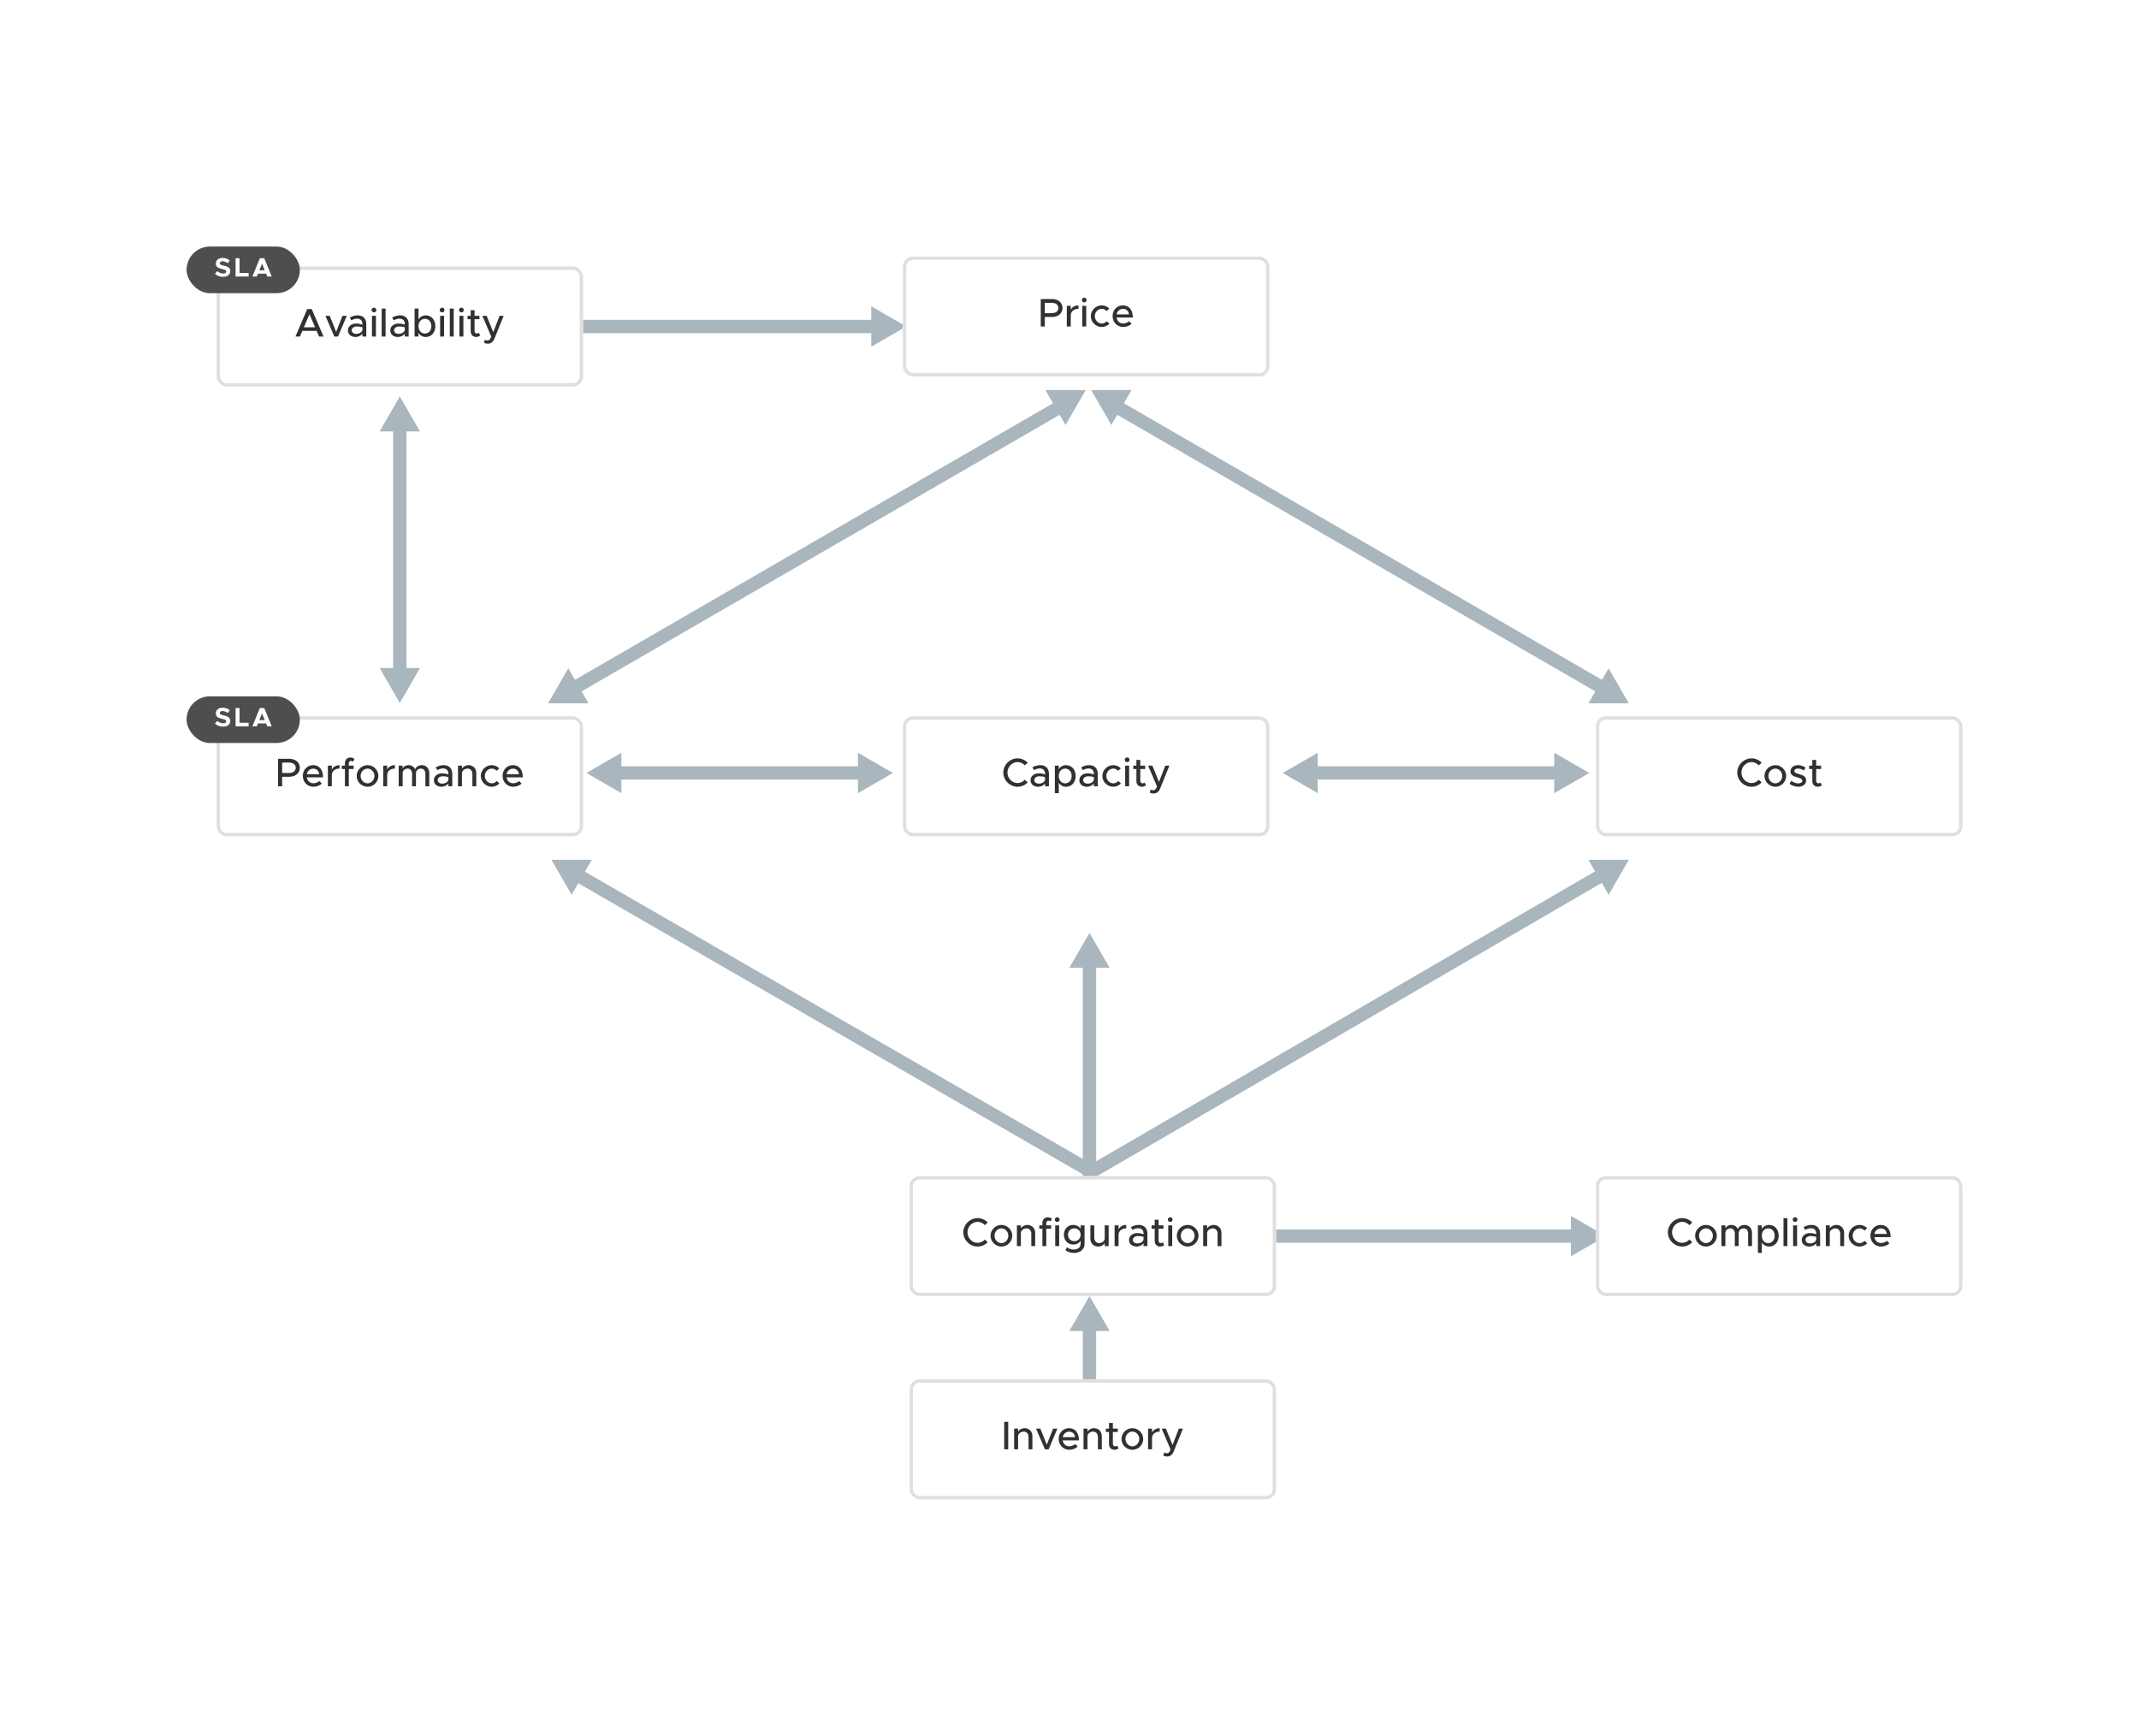 <svg width="642" height="521" viewBox="0 0 642 521" fill="none" xmlns="http://www.w3.org/2000/svg">
<path d="M327 280L333.062 290.5H320.938L327 280Z" fill="#A9B6BE"/>
<path d="M327 357.5L327 289.486" stroke="#A9B6BE" stroke-width="4"/>
<path d="M488.86 258.054L482.822 268.568L476.735 258.082L488.86 258.054Z" fill="#A9B6BE"/>
<path d="M327.935 351.471L483 261.377" stroke="#A9B6BE" stroke-width="4"/>
<path d="M165.5 258.062L177.624 258.062L171.562 268.562L165.5 258.062Z" fill="#A9B6BE"/>
<path d="M326.645 351.099L171.3 261.489" stroke="#A9B6BE" stroke-width="4"/>
<path d="M488.874 211.092L476.75 211.092L482.812 200.592L488.874 211.092Z" fill="#A9B6BE"/>
<path d="M327.5 117.062L339.624 117.062L333.562 127.562L327.5 117.062Z" fill="#A9B6BE"/>
<path d="M335 122L483.074 207.665" stroke="#A9B6BE" stroke-width="4"/>
<path d="M164.5 211.092L176.624 211.092L170.562 200.592L164.5 211.092Z" fill="#A9B6BE"/>
<path d="M325.874 117.062L313.75 117.062L319.812 127.562L325.874 117.062Z" fill="#A9B6BE"/>
<path d="M318.374 122L170.3 207.665" stroke="#A9B6BE" stroke-width="4"/>
<path d="M482 371L471.5 377.062L471.5 364.938L482 371Z" fill="#A9B6BE"/>
<path d="M381 371L475 371" stroke="#A9B6BE" stroke-width="4"/>
<path d="M327 389L333.062 399.5H320.938L327 389Z" fill="#A9B6BE"/>
<path d="M327 418L327 398.486" stroke="#A9B6BE" stroke-width="4"/>
<path d="M147 98L157.5 104.062L157.5 91.938L147 98Z" fill="#A9B6BE"/>
<path d="M272 98L261.5 104.062L261.5 91.938L272 98Z" fill="#A9B6BE"/>
<path d="M265 98L155 98" stroke="#A9B6BE" stroke-width="4"/>
<path d="M120 119L113.938 129.5L126.062 129.5L120 119Z" fill="#A9B6BE"/>
<path d="M120 211L113.938 200.5L126.062 200.5L120 211Z" fill="#A9B6BE"/>
<path d="M120 204L120 126" stroke="#A9B6BE" stroke-width="4"/>
<path d="M477 232L466.5 225.938L466.5 238.062L477 232Z" fill="#A9B6BE"/>
<path d="M385 232L395.5 225.938L395.5 238.062L385 232Z" fill="#A9B6BE"/>
<path d="M392 232L470 232" stroke="#A9B6BE" stroke-width="4"/>
<path d="M268 232L257.5 225.938L257.5 238.062L268 232Z" fill="#A9B6BE"/>
<path d="M176 232L186.5 225.938L186.5 238.062L176 232Z" fill="#A9B6BE"/>
<path d="M183 232L261 232" stroke="#A9B6BE" stroke-width="4"/>
<g filter="url(#filter0_d)">
<rect x="271" y="214" width="110" height="36" rx="3" fill="white"/>
<rect x="271.5" y="214.5" width="109" height="35" rx="2.5" stroke="#E0DFDF"/>
</g>
<path d="M305.413 236.144C306.589 236.144 307.669 235.64 308.449 234.848L307.597 234.032C307.045 234.632 306.265 235.028 305.413 235.028C303.769 235.028 302.377 233.588 302.377 231.872C302.377 230.168 303.769 228.728 305.413 228.728C306.265 228.728 307.045 229.124 307.597 229.724L308.449 228.908C307.669 228.104 306.589 227.612 305.413 227.612C303.097 227.612 301.129 229.556 301.129 231.872C301.129 234.188 303.097 236.144 305.413 236.144ZM312.236 229.652C311.552 229.652 310.772 229.832 309.884 230.276L310.316 231.152C310.856 230.876 311.456 230.636 312.068 230.636C313.304 230.636 313.664 231.464 313.664 232.244V232.436C313.064 232.232 312.404 232.1 311.792 232.1C310.424 232.1 309.308 232.928 309.308 234.164C309.308 235.376 310.28 236.144 311.6 236.144C312.356 236.144 313.208 235.796 313.664 235.148V236H314.828V232.244C314.828 230.708 313.904 229.652 312.236 229.652ZM311.828 235.208C311.048 235.208 310.448 234.8 310.448 234.128C310.448 233.456 311.144 232.988 311.972 232.988C312.584 232.988 313.16 233.072 313.664 233.228V234.056C313.46 234.824 312.596 235.208 311.828 235.208ZM319.99 229.652C319.03 229.652 318.262 230.108 317.782 230.864V229.796H316.606V238.064H317.782V234.92C318.262 235.688 319.03 236.144 319.99 236.144C321.622 236.144 322.846 234.8 322.846 232.892C322.846 230.996 321.622 229.652 319.99 229.652ZM319.702 235.112C318.586 235.112 317.782 234.188 317.782 232.892C317.782 231.596 318.586 230.684 319.702 230.684C320.842 230.684 321.646 231.596 321.646 232.892C321.646 234.188 320.842 235.112 319.702 235.112ZM326.884 229.652C326.2 229.652 325.42 229.832 324.532 230.276L324.964 231.152C325.504 230.876 326.104 230.636 326.716 230.636C327.952 230.636 328.312 231.464 328.312 232.244V232.436C327.712 232.232 327.052 232.1 326.44 232.1C325.072 232.1 323.956 232.928 323.956 234.164C323.956 235.376 324.928 236.144 326.248 236.144C327.004 236.144 327.856 235.796 328.312 235.148V236H329.476V232.244C329.476 230.708 328.552 229.652 326.884 229.652ZM326.476 235.208C325.696 235.208 325.096 234.8 325.096 234.128C325.096 233.456 325.792 232.988 326.62 232.988C327.232 232.988 327.808 233.072 328.312 233.228V234.056C328.108 234.824 327.244 235.208 326.476 235.208ZM334.122 236.144C335.046 236.144 335.85 235.76 336.45 235.148L335.646 234.416C335.262 234.848 334.71 235.112 334.134 235.112C332.994 235.112 332.058 234.104 332.058 232.892C332.058 231.692 332.994 230.684 334.122 230.684C334.698 230.684 335.238 230.936 335.61 231.356L336.414 230.612C335.826 230.024 335.022 229.652 334.134 229.652C332.358 229.652 330.858 231.128 330.858 232.892C330.858 234.656 332.358 236.144 334.122 236.144ZM338.31 228.764C338.694 228.764 339.018 228.428 339.018 228.044C339.018 227.672 338.694 227.336 338.31 227.336C337.902 227.336 337.59 227.672 337.59 228.044C337.59 228.428 337.902 228.764 338.31 228.764ZM337.71 236H338.898V229.796H337.71V236ZM343.52 234.884C343.388 235.016 343.148 235.112 342.884 235.112C342.536 235.112 342.248 234.8 342.248 234.368V230.804H343.712V229.796H342.248V228.092H341.084V229.796H340.148V230.804H341.084V234.452C341.084 235.448 341.756 236.144 342.716 236.144C343.16 236.144 343.616 235.976 343.952 235.7L343.52 234.884ZM346.255 238.16C347.143 238.148 347.803 237.68 348.247 236.564L350.983 229.796H349.747L347.863 234.692L345.871 229.796H344.599L347.263 236.036L346.951 236.696C346.747 237.056 346.483 237.176 346.099 237.176C345.859 237.176 345.583 237.116 345.343 236.984L345.079 237.896C345.403 238.064 345.835 238.16 346.255 238.16Z" fill="#313131"/>
<g filter="url(#filter1_d)">
<rect x="273" y="352" width="110" height="36" rx="3" fill="white"/>
<rect x="273.5" y="352.5" width="109" height="35" rx="2.5" stroke="#E0DFDF"/>
</g>
<path d="M293.415 374.144C294.591 374.144 295.671 373.64 296.451 372.848L295.599 372.032C295.047 372.632 294.267 373.028 293.415 373.028C291.771 373.028 290.379 371.588 290.379 369.872C290.379 368.168 291.771 366.728 293.415 366.728C294.267 366.728 295.047 367.124 295.599 367.724L296.451 366.908C295.671 366.104 294.591 365.612 293.415 365.612C291.099 365.612 289.131 367.556 289.131 369.872C289.131 372.188 291.099 374.144 293.415 374.144ZM300.574 374.144C302.338 374.144 303.826 372.656 303.826 370.892C303.826 369.128 302.338 367.652 300.574 367.652C298.798 367.652 297.298 369.128 297.298 370.892C297.298 372.656 298.798 374.144 300.574 374.144ZM300.574 373.112C299.434 373.112 298.486 372.104 298.486 370.892C298.486 369.692 299.434 368.684 300.574 368.684C301.69 368.684 302.638 369.692 302.638 370.892C302.638 372.104 301.69 373.112 300.574 373.112ZM308.372 367.652C307.532 367.652 306.776 368.084 306.404 368.696V367.796H305.216V374H306.404V369.98C306.5 369.248 307.244 368.684 308.108 368.684C308.948 368.684 309.536 369.332 309.536 370.256V374H310.7V370.052C310.7 368.648 309.74 367.652 308.372 367.652ZM314.031 367.112C314.031 366.68 314.319 366.368 314.667 366.368C314.931 366.368 315.171 366.464 315.303 366.596L315.735 365.804C315.399 365.528 314.943 365.36 314.499 365.36C313.539 365.36 312.867 366.056 312.867 367.052V367.796H311.931V368.804H312.867V374H314.031V368.804H315.495V367.796H314.031V367.112ZM317.311 366.764C317.695 366.764 318.019 366.428 318.019 366.044C318.019 365.672 317.695 365.336 317.311 365.336C316.903 365.336 316.591 365.672 316.591 366.044C316.591 366.428 316.903 366.764 317.311 366.764ZM316.711 374H317.899V367.796H316.711V374ZM324.334 367.796V368.792C323.866 368.096 323.074 367.652 322.138 367.652C320.506 367.652 319.318 368.864 319.318 370.592C319.318 372.32 320.506 373.544 322.138 373.544C323.074 373.544 323.842 373.124 324.334 372.416V373.316C324.334 374.396 323.53 375.032 322.198 375.032C321.454 375.032 320.71 374.78 320.254 374.348L319.786 375.236C320.374 375.716 321.334 376.064 322.378 376.064C324.214 376.064 325.522 374.936 325.522 373.34V367.796H324.334ZM322.438 372.512C321.334 372.512 320.554 371.72 320.554 370.592C320.554 369.476 321.334 368.684 322.438 368.684C323.542 368.684 324.334 369.476 324.334 370.592C324.334 371.72 323.542 372.512 322.438 372.512ZM331.566 367.796V371.816C331.47 372.548 330.726 373.112 329.862 373.112C329.022 373.112 328.434 372.464 328.434 371.54V367.796H327.27V371.744C327.27 373.148 328.23 374.144 329.598 374.144C330.438 374.144 331.194 373.712 331.566 373.1V374H332.754V367.796H331.566ZM335.725 368.984V367.796H334.537V374H335.725V370.472C335.833 369.392 336.745 368.684 338.029 368.684V367.652C336.961 367.652 336.121 368.168 335.725 368.984ZM341.792 367.652C341.108 367.652 340.328 367.832 339.44 368.276L339.872 369.152C340.412 368.876 341.012 368.636 341.624 368.636C342.86 368.636 343.22 369.464 343.22 370.244V370.436C342.62 370.232 341.96 370.1 341.348 370.1C339.98 370.1 338.864 370.928 338.864 372.164C338.864 373.376 339.836 374.144 341.156 374.144C341.912 374.144 342.764 373.796 343.22 373.148V374H344.384V370.244C344.384 368.708 343.46 367.652 341.792 367.652ZM341.384 373.208C340.604 373.208 340.004 372.8 340.004 372.128C340.004 371.456 340.7 370.988 341.528 370.988C342.14 370.988 342.716 371.072 343.22 371.228V372.056C343.016 372.824 342.152 373.208 341.384 373.208ZM349.006 372.884C348.874 373.016 348.634 373.112 348.37 373.112C348.022 373.112 347.734 372.8 347.734 372.368V368.804H349.198V367.796H347.734V366.092H346.57V367.796H345.634V368.804H346.57V372.452C346.57 373.448 347.242 374.144 348.202 374.144C348.646 374.144 349.102 373.976 349.438 373.7L349.006 372.884ZM351.237 366.764C351.621 366.764 351.945 366.428 351.945 366.044C351.945 365.672 351.621 365.336 351.237 365.336C350.829 365.336 350.517 365.672 350.517 366.044C350.517 366.428 350.829 366.764 351.237 366.764ZM350.637 374H351.825V367.796H350.637V374ZM356.484 374.144C358.248 374.144 359.736 372.656 359.736 370.892C359.736 369.128 358.248 367.652 356.484 367.652C354.708 367.652 353.208 369.128 353.208 370.892C353.208 372.656 354.708 374.144 356.484 374.144ZM356.484 373.112C355.344 373.112 354.396 372.104 354.396 370.892C354.396 369.692 355.344 368.684 356.484 368.684C357.6 368.684 358.548 369.692 358.548 370.892C358.548 372.104 357.6 373.112 356.484 373.112ZM364.282 367.652C363.442 367.652 362.686 368.084 362.314 368.696V367.796H361.126V374H362.314V369.98C362.41 369.248 363.154 368.684 364.018 368.684C364.858 368.684 365.446 369.332 365.446 370.256V374H366.61V370.052C366.61 368.648 365.65 367.652 364.282 367.652Z" fill="#313131"/>
<g filter="url(#filter2_d)">
<rect x="273" y="413" width="110" height="36" rx="3" fill="white"/>
<rect x="273.5" y="413.5" width="109" height="35" rx="2.5" stroke="#E0DFDF"/>
</g>
<path d="M301.396 435H302.608V426.756H301.396V435ZM307.54 428.652C306.7 428.652 305.944 429.084 305.572 429.696V428.796H304.384V435H305.572V430.98C305.668 430.248 306.412 429.684 307.276 429.684C308.116 429.684 308.704 430.332 308.704 431.256V435H309.868V431.052C309.868 429.648 308.908 428.652 307.54 428.652ZM313.631 435H314.747L317.363 428.796H316.079L314.183 433.62L312.251 428.796H310.967L313.631 435ZM320.927 434.088C319.859 434.088 319.103 433.344 318.947 432.312H323.831C323.831 430.092 322.739 428.652 320.843 428.652C319.127 428.652 317.747 430.02 317.747 431.88C317.747 433.788 319.211 435.144 320.939 435.144C321.815 435.144 322.895 434.772 323.447 434.184L322.703 433.416C322.331 433.8 321.575 434.088 320.927 434.088ZM320.891 429.708C321.959 429.708 322.547 430.404 322.679 431.364H318.959C319.151 430.356 319.931 429.708 320.891 429.708ZM328.364 428.652C327.524 428.652 326.768 429.084 326.396 429.696V428.796H325.208V435H326.396V430.98C326.492 430.248 327.236 429.684 328.1 429.684C328.94 429.684 329.528 430.332 329.528 431.256V435H330.692V431.052C330.692 429.648 329.732 428.652 328.364 428.652ZM335.295 433.884C335.163 434.016 334.923 434.112 334.659 434.112C334.311 434.112 334.023 433.8 334.023 433.368V429.804H335.487V428.796H334.023V427.092H332.859V428.796H331.923V429.804H332.859V433.452C332.859 434.448 333.531 435.144 334.491 435.144C334.935 435.144 335.391 434.976 335.727 434.7L335.295 433.884ZM339.878 435.144C341.642 435.144 343.13 433.656 343.13 431.892C343.13 430.128 341.642 428.652 339.878 428.652C338.102 428.652 336.602 430.128 336.602 431.892C336.602 433.656 338.102 435.144 339.878 435.144ZM339.878 434.112C338.738 434.112 337.79 433.104 337.79 431.892C337.79 430.692 338.738 429.684 339.878 429.684C340.994 429.684 341.942 430.692 341.942 431.892C341.942 433.104 340.994 434.112 339.878 434.112ZM345.768 429.984V428.796H344.58V435H345.768V431.472C345.876 430.392 346.788 429.684 348.072 429.684V428.652C347.004 428.652 346.164 429.168 345.768 429.984ZM350.323 437.16C351.211 437.148 351.871 436.68 352.315 435.564L355.051 428.796H353.815L351.931 433.692L349.939 428.796H348.667L351.331 435.036L351.019 435.696C350.815 436.056 350.551 436.176 350.167 436.176C349.927 436.176 349.651 436.116 349.411 435.984L349.147 436.896C349.471 437.064 349.903 437.16 350.323 437.16Z" fill="#313131"/>
<g filter="url(#filter3_d)">
<rect x="479" y="214" width="110" height="36" rx="3" fill="white"/>
<rect x="479.5" y="214.5" width="109" height="35" rx="2.5" stroke="#E0DFDF"/>
</g>
<path d="M525.7 236.144C526.876 236.144 527.956 235.64 528.736 234.848L527.884 234.032C527.332 234.632 526.552 235.028 525.7 235.028C524.056 235.028 522.664 233.588 522.664 231.872C522.664 230.168 524.056 228.728 525.7 228.728C526.552 228.728 527.332 229.124 527.884 229.724L528.736 228.908C527.956 228.104 526.876 227.612 525.7 227.612C523.384 227.612 521.416 229.556 521.416 231.872C521.416 234.188 523.384 236.144 525.7 236.144ZM532.859 236.144C534.623 236.144 536.111 234.656 536.111 232.892C536.111 231.128 534.623 229.652 532.859 229.652C531.083 229.652 529.583 231.128 529.583 232.892C529.583 234.656 531.083 236.144 532.859 236.144ZM532.859 235.112C531.719 235.112 530.771 234.104 530.771 232.892C530.771 231.692 531.719 230.684 532.859 230.684C533.975 230.684 534.923 231.692 534.923 232.892C534.923 234.104 533.975 235.112 532.859 235.112ZM539.745 236.144C541.101 236.144 542.097 235.4 542.097 234.224C542.097 232.988 541.005 232.652 539.985 232.352C538.941 232.028 538.557 231.884 538.557 231.404C538.557 230.936 539.037 230.672 539.649 230.672C540.189 230.672 540.813 230.876 541.413 231.248L541.941 230.372C541.269 229.928 540.453 229.652 539.649 229.652C538.329 229.652 537.381 230.396 537.393 231.536C537.393 232.544 538.101 232.952 539.529 233.348C540.297 233.564 540.933 233.744 540.933 234.32C540.933 234.8 540.453 235.124 539.757 235.124C539.025 235.124 538.317 234.848 537.657 234.368L537.093 235.22C537.837 235.82 538.833 236.144 539.745 236.144ZM546.381 234.884C546.249 235.016 546.009 235.112 545.745 235.112C545.397 235.112 545.109 234.8 545.109 234.368V230.804H546.573V229.796H545.109V228.092H543.945V229.796H543.009V230.804H543.945V234.452C543.945 235.448 544.617 236.144 545.577 236.144C546.021 236.144 546.477 235.976 546.813 235.7L546.381 234.884Z" fill="#313131"/>
<g filter="url(#filter4_d)">
<rect x="271" y="76" width="110" height="36" rx="3" fill="white"/>
<rect x="271.5" y="76.5" width="109" height="35" rx="2.5" stroke="#E0DFDF"/>
</g>
<path d="M312.375 98H313.587V95.132H315.843C317.583 95.132 318.903 94.016 318.903 92.444C318.903 90.872 317.583 89.756 315.843 89.756H312.375V98ZM313.587 94.004V90.884H315.675C316.863 90.884 317.667 91.472 317.667 92.444C317.667 93.416 316.863 94.004 315.675 94.004H313.587ZM321.38 92.984V91.796H320.192V98H321.38V94.472C321.488 93.392 322.4 92.684 323.684 92.684V91.652C322.616 91.652 321.776 92.168 321.38 92.984ZM325.431 90.764C325.815 90.764 326.139 90.428 326.139 90.044C326.139 89.672 325.815 89.336 325.431 89.336C325.023 89.336 324.711 89.672 324.711 90.044C324.711 90.428 325.023 90.764 325.431 90.764ZM324.831 98H326.019V91.796H324.831V98ZM330.665 98.144C331.589 98.144 332.393 97.76 332.993 97.148L332.189 96.416C331.805 96.848 331.253 97.112 330.677 97.112C329.537 97.112 328.601 96.104 328.601 94.892C328.601 93.692 329.537 92.684 330.665 92.684C331.241 92.684 331.781 92.936 332.153 93.356L332.957 92.612C332.369 92.024 331.565 91.652 330.677 91.652C328.901 91.652 327.401 93.128 327.401 94.892C327.401 96.656 328.901 98.144 330.665 98.144ZM337.108 97.088C336.04 97.088 335.284 96.344 335.128 95.312H340.012C340.012 93.092 338.92 91.652 337.024 91.652C335.308 91.652 333.928 93.02 333.928 94.88C333.928 96.788 335.392 98.144 337.12 98.144C337.996 98.144 339.076 97.772 339.628 97.184L338.884 96.416C338.512 96.8 337.756 97.088 337.108 97.088ZM337.072 92.708C338.14 92.708 338.728 93.404 338.86 94.364H335.14C335.332 93.356 336.112 92.708 337.072 92.708Z" fill="#313131"/>
<g filter="url(#filter5_d)">
<rect x="65" y="214" width="110" height="36" rx="3" fill="white"/>
<rect x="65.5" y="214.5" width="109" height="35" rx="2.5" stroke="#E0DFDF"/>
</g>
<path d="M83.465 236H84.677V233.132H86.933C88.672 233.132 89.993 232.016 89.993 230.444C89.993 228.872 88.672 227.756 86.933 227.756H83.465V236ZM84.677 232.004V228.884H86.764C87.953 228.884 88.757 229.472 88.757 230.444C88.757 231.416 87.953 232.004 86.764 232.004H84.677ZM94.066 235.088C92.998 235.088 92.242 234.344 92.085 233.312H96.969C96.969 231.092 95.877 229.652 93.981 229.652C92.266 229.652 90.885 231.02 90.885 232.88C90.885 234.788 92.35 236.144 94.078 236.144C94.954 236.144 96.034 235.772 96.585 235.184L95.841 234.416C95.469 234.8 94.713 235.088 94.066 235.088ZM94.029 230.708C95.097 230.708 95.686 231.404 95.817 232.364H92.097C92.29 231.356 93.07 230.708 94.029 230.708ZM99.594 230.984V229.796H98.406V236H99.594V232.472C99.703 231.392 100.615 230.684 101.899 230.684V229.652C100.831 229.652 99.99 230.168 99.594 230.984ZM104.689 229.112C104.689 228.68 104.977 228.368 105.325 228.368C105.589 228.368 105.829 228.464 105.961 228.596L106.393 227.804C106.057 227.528 105.601 227.36 105.157 227.36C104.197 227.36 103.525 228.056 103.525 229.052V229.796H102.589V230.804H103.525V236H104.689V230.804H106.153V229.796H104.689V229.112ZM110.322 236.144C112.086 236.144 113.574 234.656 113.574 232.892C113.574 231.128 112.086 229.652 110.322 229.652C108.546 229.652 107.046 231.128 107.046 232.892C107.046 234.656 108.546 236.144 110.322 236.144ZM110.322 235.112C109.182 235.112 108.234 234.104 108.234 232.892C108.234 231.692 109.182 230.684 110.322 230.684C111.438 230.684 112.386 231.692 112.386 232.892C112.386 234.104 111.438 235.112 110.322 235.112ZM116.212 230.984V229.796H115.024V236H116.212V232.472C116.32 231.392 117.232 230.684 118.516 230.684V229.652C117.448 229.652 116.608 230.168 116.212 230.984ZM126.611 229.652C125.675 229.652 124.883 230.132 124.595 230.9C124.235 230.132 123.503 229.652 122.603 229.652C121.811 229.652 121.163 230.048 120.851 230.66V229.796H119.663V236H120.851V232.124C120.851 231.272 121.475 230.684 122.363 230.684C123.143 230.684 123.683 231.32 123.683 232.232V236H124.847V232.124C124.847 231.272 125.471 230.684 126.359 230.684C127.139 230.684 127.679 231.32 127.679 232.232V236H128.843V232.052C128.843 230.648 127.907 229.652 126.611 229.652ZM133.154 229.652C132.47 229.652 131.69 229.832 130.802 230.276L131.234 231.152C131.774 230.876 132.374 230.636 132.986 230.636C134.222 230.636 134.582 231.464 134.582 232.244V232.436C133.982 232.232 133.322 232.1 132.71 232.1C131.342 232.1 130.226 232.928 130.226 234.164C130.226 235.376 131.198 236.144 132.518 236.144C133.274 236.144 134.126 235.796 134.582 235.148V236H135.746V232.244C135.746 230.708 134.822 229.652 133.154 229.652ZM132.746 235.208C131.966 235.208 131.366 234.8 131.366 234.128C131.366 233.456 132.062 232.988 132.89 232.988C133.502 232.988 134.078 233.072 134.582 233.228V234.056C134.378 234.824 133.514 235.208 132.746 235.208ZM140.62 229.652C139.78 229.652 139.024 230.084 138.652 230.696V229.796H137.464V236H138.652V231.98C138.748 231.248 139.492 230.684 140.356 230.684C141.196 230.684 141.784 231.332 141.784 232.256V236H142.948V232.052C142.948 230.648 141.988 229.652 140.62 229.652ZM147.575 236.144C148.499 236.144 149.303 235.76 149.903 235.148L149.099 234.416C148.715 234.848 148.163 235.112 147.587 235.112C146.447 235.112 145.511 234.104 145.511 232.892C145.511 231.692 146.447 230.684 147.575 230.684C148.151 230.684 148.691 230.936 149.063 231.356L149.867 230.612C149.279 230.024 148.475 229.652 147.587 229.652C145.811 229.652 144.311 231.128 144.311 232.892C144.311 234.656 145.811 236.144 147.575 236.144ZM154.019 235.088C152.951 235.088 152.195 234.344 152.039 233.312H156.923C156.923 231.092 155.831 229.652 153.935 229.652C152.219 229.652 150.839 231.02 150.839 232.88C150.839 234.788 152.303 236.144 154.031 236.144C154.907 236.144 155.987 235.772 156.539 235.184L155.795 234.416C155.423 234.8 154.667 235.088 154.019 235.088ZM153.983 230.708C155.051 230.708 155.639 231.404 155.771 232.364H152.051C152.243 231.356 153.023 230.708 153.983 230.708Z" fill="#313131"/>
<rect x="56" y="209" width="34" height="14" rx="7" fill="#4E4E4E"/>
<path d="M66.969 218.096C68.312 218.096 69.105 217.4 69.105 216.352C69.105 215.336 68.32 214.984 67.136 214.72C66.288 214.528 65.96 214.4 65.96 214C65.96 213.672 66.264 213.408 66.769 213.408C67.296 213.408 67.849 213.624 68.337 214.016L68.953 213.168C68.392 212.688 67.697 212.408 66.8 212.408C65.6 212.408 64.769 213.104 64.769 214.12C64.769 215.184 65.593 215.512 66.752 215.776C67.593 215.968 67.912 216.088 67.912 216.48C67.912 216.824 67.609 217.096 67.016 217.096C66.32 217.096 65.728 216.824 65.209 216.376L64.528 217.184C65.168 217.776 66.016 218.096 66.969 218.096ZM71.895 216.936V212.504H70.711V218H74.631V216.936H71.895ZM80.224 218H81.552L79.312 212.504H77.992L75.752 218H77.072L77.424 217.136H79.872L80.224 218ZM77.832 216.136L78.648 214.128L79.464 216.136H77.832Z" fill="white"/>
<g filter="url(#filter6_d)">
<rect x="65" y="79" width="110" height="36" rx="3" fill="white"/>
<rect x="65.5" y="79.5" width="109" height="35" rx="2.5" stroke="#E0DFDF"/>
</g>
<path d="M95.757 101H97.101L93.561 92.756H92.217L88.677 101H90.021L90.741 99.32H95.037L95.757 101ZM91.209 98.228L92.889 94.316L94.569 98.228H91.209ZM100.34 101H101.456L104.072 94.796H102.788L100.892 99.62L98.96 94.796H97.676L100.34 101ZM107.349 94.652C106.665 94.652 105.885 94.832 104.997 95.276L105.429 96.152C105.969 95.876 106.569 95.636 107.181 95.636C108.417 95.636 108.777 96.464 108.777 97.244V97.436C108.177 97.232 107.517 97.1 106.905 97.1C105.537 97.1 104.421 97.928 104.421 99.164C104.421 100.376 105.393 101.144 106.713 101.144C107.469 101.144 108.321 100.796 108.777 100.148V101H109.941V97.244C109.941 95.708 109.017 94.652 107.349 94.652ZM106.941 100.208C106.161 100.208 105.561 99.8 105.561 99.128C105.561 98.456 106.257 97.988 107.085 97.988C107.697 97.988 108.273 98.072 108.777 98.228V99.056C108.573 99.824 107.709 100.208 106.941 100.208ZM112.247 93.764C112.631 93.764 112.955 93.428 112.955 93.044C112.955 92.672 112.631 92.336 112.247 92.336C111.839 92.336 111.527 92.672 111.527 93.044C111.527 93.428 111.839 93.764 112.247 93.764ZM111.647 101H112.835V94.796H111.647V101ZM114.554 101H115.73V92.612H114.554V101ZM120.064 94.652C119.38 94.652 118.6 94.832 117.712 95.276L118.144 96.152C118.684 95.876 119.284 95.636 119.896 95.636C121.132 95.636 121.492 96.464 121.492 97.244V97.436C120.892 97.232 120.232 97.1 119.62 97.1C118.252 97.1 117.136 97.928 117.136 99.164C117.136 100.376 118.108 101.144 119.428 101.144C120.184 101.144 121.036 100.796 121.492 100.148V101H122.656V97.244C122.656 95.708 121.732 94.652 120.064 94.652ZM119.656 100.208C118.876 100.208 118.276 99.8 118.276 99.128C118.276 98.456 118.972 97.988 119.8 97.988C120.412 97.988 120.988 98.072 121.492 98.228V99.056C121.288 99.824 120.424 100.208 119.656 100.208ZM127.818 94.652C126.858 94.652 126.09 95.108 125.61 95.864V92.612H124.434V101H125.61V99.92C126.09 100.688 126.858 101.144 127.818 101.144C129.45 101.144 130.674 99.8 130.674 97.892C130.674 95.996 129.45 94.652 127.818 94.652ZM127.53 100.112C126.414 100.112 125.61 99.188 125.61 97.892C125.61 96.596 126.414 95.684 127.53 95.684C128.67 95.684 129.474 96.596 129.474 97.892C129.474 99.188 128.67 100.112 127.53 100.112ZM132.696 93.764C133.08 93.764 133.404 93.428 133.404 93.044C133.404 92.672 133.08 92.336 132.696 92.336C132.288 92.336 131.976 92.672 131.976 93.044C131.976 93.428 132.288 93.764 132.696 93.764ZM132.096 101H133.284V94.796H132.096V101ZM135.003 101H136.179V92.612H135.003V101ZM138.497 93.764C138.881 93.764 139.205 93.428 139.205 93.044C139.205 92.672 138.881 92.336 138.497 92.336C138.089 92.336 137.777 92.672 137.777 93.044C137.777 93.428 138.089 93.764 138.497 93.764ZM137.897 101H139.085V94.796H137.897V101ZM143.708 99.884C143.576 100.016 143.336 100.112 143.072 100.112C142.724 100.112 142.436 99.8 142.436 99.368V95.804H143.9V94.796H142.436V93.092H141.272V94.796H140.336V95.804H141.272V99.452C141.272 100.448 141.944 101.144 142.904 101.144C143.348 101.144 143.804 100.976 144.14 100.7L143.708 99.884ZM146.442 103.16C147.33 103.148 147.99 102.68 148.434 101.564L151.17 94.796H149.934L148.05 99.692L146.058 94.796H144.786L147.45 101.036L147.138 101.696C146.934 102.056 146.67 102.176 146.286 102.176C146.046 102.176 145.77 102.116 145.53 101.984L145.266 102.896C145.59 103.064 146.022 103.16 146.442 103.16Z" fill="#313131"/>
<rect x="56" y="74" width="34" height="14" rx="7" fill="#4E4E4E"/>
<path d="M66.969 83.096C68.312 83.096 69.105 82.4 69.105 81.352C69.105 80.336 68.32 79.984 67.136 79.72C66.288 79.528 65.96 79.4 65.96 79C65.96 78.672 66.264 78.408 66.769 78.408C67.296 78.408 67.849 78.624 68.337 79.016L68.953 78.168C68.392 77.688 67.697 77.408 66.8 77.408C65.6 77.408 64.769 78.104 64.769 79.12C64.769 80.184 65.593 80.512 66.752 80.776C67.593 80.968 67.912 81.088 67.912 81.48C67.912 81.824 67.609 82.096 67.016 82.096C66.32 82.096 65.728 81.824 65.209 81.376L64.528 82.184C65.168 82.776 66.016 83.096 66.969 83.096ZM71.895 81.936V77.504H70.711V83H74.631V81.936H71.895ZM80.224 83H81.552L79.312 77.504H77.992L75.752 83H77.072L77.424 82.136H79.872L80.224 83ZM77.832 81.136L78.648 79.128L79.464 81.136H77.832Z" fill="white"/>
<g filter="url(#filter7_d)">
<rect x="479" y="352" width="110" height="36" rx="3" fill="white"/>
<rect x="479.5" y="352.5" width="109" height="35" rx="2.5" stroke="#E0DFDF"/>
</g>
<path d="M504.882 374.144C506.058 374.144 507.138 373.64 507.918 372.848L507.066 372.032C506.514 372.632 505.734 373.028 504.882 373.028C503.238 373.028 501.846 371.588 501.846 369.872C501.846 368.168 503.238 366.728 504.882 366.728C505.734 366.728 506.514 367.124 507.066 367.724L507.918 366.908C507.138 366.104 506.058 365.612 504.882 365.612C502.566 365.612 500.598 367.556 500.598 369.872C500.598 372.188 502.566 374.144 504.882 374.144ZM512.04 374.144C513.804 374.144 515.292 372.656 515.292 370.892C515.292 369.128 513.804 367.652 512.04 367.652C510.264 367.652 508.764 369.128 508.764 370.892C508.764 372.656 510.264 374.144 512.04 374.144ZM512.04 373.112C510.9 373.112 509.952 372.104 509.952 370.892C509.952 369.692 510.9 368.684 512.04 368.684C513.156 368.684 514.104 369.692 514.104 370.892C514.104 372.104 513.156 373.112 512.04 373.112ZM523.618 367.652C522.682 367.652 521.89 368.132 521.602 368.9C521.242 368.132 520.51 367.652 519.61 367.652C518.818 367.652 518.17 368.048 517.858 368.66V367.796H516.67V374H517.858V370.124C517.858 369.272 518.482 368.684 519.37 368.684C520.15 368.684 520.69 369.32 520.69 370.232V374H521.854V370.124C521.854 369.272 522.478 368.684 523.366 368.684C524.146 368.684 524.686 369.32 524.686 370.232V374H525.85V370.052C525.85 368.648 524.914 367.652 523.618 367.652ZM531.001 367.652C530.041 367.652 529.273 368.108 528.793 368.864V367.796H527.617V376.064H528.793V372.92C529.273 373.688 530.041 374.144 531.001 374.144C532.633 374.144 533.857 372.8 533.857 370.892C533.857 368.996 532.633 367.652 531.001 367.652ZM530.713 373.112C529.597 373.112 528.793 372.188 528.793 370.892C528.793 369.596 529.597 368.684 530.713 368.684C531.853 368.684 532.657 369.596 532.657 370.892C532.657 372.188 531.853 373.112 530.713 373.112ZM535.292 374H536.468V365.612H535.292V374ZM538.786 366.764C539.17 366.764 539.494 366.428 539.494 366.044C539.494 365.672 539.17 365.336 538.786 365.336C538.378 365.336 538.066 365.672 538.066 366.044C538.066 366.428 538.378 366.764 538.786 366.764ZM538.186 374H539.374V367.796H538.186V374ZM543.697 367.652C543.013 367.652 542.233 367.832 541.345 368.276L541.777 369.152C542.317 368.876 542.917 368.636 543.529 368.636C544.765 368.636 545.125 369.464 545.125 370.244V370.436C544.525 370.232 543.865 370.1 543.253 370.1C541.885 370.1 540.769 370.928 540.769 372.164C540.769 373.376 541.741 374.144 543.061 374.144C543.817 374.144 544.669 373.796 545.125 373.148V374H546.289V370.244C546.289 368.708 545.365 367.652 543.697 367.652ZM543.289 373.208C542.509 373.208 541.909 372.8 541.909 372.128C541.909 371.456 542.605 370.988 543.433 370.988C544.045 370.988 544.621 371.072 545.125 371.228V372.056C544.921 372.824 544.057 373.208 543.289 373.208ZM551.163 367.652C550.323 367.652 549.567 368.084 549.195 368.696V367.796H548.007V374H549.195V369.98C549.291 369.248 550.035 368.684 550.899 368.684C551.739 368.684 552.327 369.332 552.327 370.256V374H553.491V370.052C553.491 368.648 552.531 367.652 551.163 367.652ZM558.118 374.144C559.042 374.144 559.846 373.76 560.446 373.148L559.642 372.416C559.258 372.848 558.706 373.112 558.13 373.112C556.99 373.112 556.054 372.104 556.054 370.892C556.054 369.692 556.99 368.684 558.118 368.684C558.694 368.684 559.234 368.936 559.606 369.356L560.41 368.612C559.822 368.024 559.018 367.652 558.13 367.652C556.354 367.652 554.854 369.128 554.854 370.892C554.854 372.656 556.354 374.144 558.118 374.144ZM564.562 373.088C563.494 373.088 562.738 372.344 562.582 371.312H567.466C567.466 369.092 566.374 367.652 564.478 367.652C562.762 367.652 561.382 369.02 561.382 370.88C561.382 372.788 562.846 374.144 564.574 374.144C565.45 374.144 566.53 373.772 567.082 373.184L566.338 372.416C565.966 372.8 565.21 373.088 564.562 373.088ZM564.526 368.708C565.594 368.708 566.182 369.404 566.314 370.364H562.594C562.786 369.356 563.566 368.708 564.526 368.708Z" fill="#313131"/>
<defs>
<filter id="filter0_d" x="269" y="213" width="114" height="40" filterUnits="userSpaceOnUse" color-interpolation-filters="sRGB">
<feFlood flood-opacity="0" result="BackgroundImageFix"/>
<feColorMatrix in="SourceAlpha" type="matrix" values="0 0 0 0 0 0 0 0 0 0 0 0 0 0 0 0 0 0 127 0"/>
<feOffset dy="1"/>
<feGaussianBlur stdDeviation="1"/>
<feColorMatrix type="matrix" values="0 0 0 0 0 0 0 0 0 0 0 0 0 0 0 0 0 0 0.2 0"/>
<feBlend mode="normal" in2="BackgroundImageFix" result="effect1_dropShadow"/>
<feBlend mode="normal" in="SourceGraphic" in2="effect1_dropShadow" result="shape"/>
</filter>
<filter id="filter1_d" x="271" y="351" width="114" height="40" filterUnits="userSpaceOnUse" color-interpolation-filters="sRGB">
<feFlood flood-opacity="0" result="BackgroundImageFix"/>
<feColorMatrix in="SourceAlpha" type="matrix" values="0 0 0 0 0 0 0 0 0 0 0 0 0 0 0 0 0 0 127 0"/>
<feOffset dy="1"/>
<feGaussianBlur stdDeviation="1"/>
<feColorMatrix type="matrix" values="0 0 0 0 0 0 0 0 0 0 0 0 0 0 0 0 0 0 0.2 0"/>
<feBlend mode="normal" in2="BackgroundImageFix" result="effect1_dropShadow"/>
<feBlend mode="normal" in="SourceGraphic" in2="effect1_dropShadow" result="shape"/>
</filter>
<filter id="filter2_d" x="271" y="412" width="114" height="40" filterUnits="userSpaceOnUse" color-interpolation-filters="sRGB">
<feFlood flood-opacity="0" result="BackgroundImageFix"/>
<feColorMatrix in="SourceAlpha" type="matrix" values="0 0 0 0 0 0 0 0 0 0 0 0 0 0 0 0 0 0 127 0"/>
<feOffset dy="1"/>
<feGaussianBlur stdDeviation="1"/>
<feColorMatrix type="matrix" values="0 0 0 0 0 0 0 0 0 0 0 0 0 0 0 0 0 0 0.2 0"/>
<feBlend mode="normal" in2="BackgroundImageFix" result="effect1_dropShadow"/>
<feBlend mode="normal" in="SourceGraphic" in2="effect1_dropShadow" result="shape"/>
</filter>
<filter id="filter3_d" x="477" y="213" width="114" height="40" filterUnits="userSpaceOnUse" color-interpolation-filters="sRGB">
<feFlood flood-opacity="0" result="BackgroundImageFix"/>
<feColorMatrix in="SourceAlpha" type="matrix" values="0 0 0 0 0 0 0 0 0 0 0 0 0 0 0 0 0 0 127 0"/>
<feOffset dy="1"/>
<feGaussianBlur stdDeviation="1"/>
<feColorMatrix type="matrix" values="0 0 0 0 0 0 0 0 0 0 0 0 0 0 0 0 0 0 0.2 0"/>
<feBlend mode="normal" in2="BackgroundImageFix" result="effect1_dropShadow"/>
<feBlend mode="normal" in="SourceGraphic" in2="effect1_dropShadow" result="shape"/>
</filter>
<filter id="filter4_d" x="269" y="75" width="114" height="40" filterUnits="userSpaceOnUse" color-interpolation-filters="sRGB">
<feFlood flood-opacity="0" result="BackgroundImageFix"/>
<feColorMatrix in="SourceAlpha" type="matrix" values="0 0 0 0 0 0 0 0 0 0 0 0 0 0 0 0 0 0 127 0"/>
<feOffset dy="1"/>
<feGaussianBlur stdDeviation="1"/>
<feColorMatrix type="matrix" values="0 0 0 0 0 0 0 0 0 0 0 0 0 0 0 0 0 0 0.2 0"/>
<feBlend mode="normal" in2="BackgroundImageFix" result="effect1_dropShadow"/>
<feBlend mode="normal" in="SourceGraphic" in2="effect1_dropShadow" result="shape"/>
</filter>
<filter id="filter5_d" x="63" y="213" width="114" height="40" filterUnits="userSpaceOnUse" color-interpolation-filters="sRGB">
<feFlood flood-opacity="0" result="BackgroundImageFix"/>
<feColorMatrix in="SourceAlpha" type="matrix" values="0 0 0 0 0 0 0 0 0 0 0 0 0 0 0 0 0 0 127 0"/>
<feOffset dy="1"/>
<feGaussianBlur stdDeviation="1"/>
<feColorMatrix type="matrix" values="0 0 0 0 0 0 0 0 0 0 0 0 0 0 0 0 0 0 0.2 0"/>
<feBlend mode="normal" in2="BackgroundImageFix" result="effect1_dropShadow"/>
<feBlend mode="normal" in="SourceGraphic" in2="effect1_dropShadow" result="shape"/>
</filter>
<filter id="filter6_d" x="63" y="78" width="114" height="40" filterUnits="userSpaceOnUse" color-interpolation-filters="sRGB">
<feFlood flood-opacity="0" result="BackgroundImageFix"/>
<feColorMatrix in="SourceAlpha" type="matrix" values="0 0 0 0 0 0 0 0 0 0 0 0 0 0 0 0 0 0 127 0"/>
<feOffset dy="1"/>
<feGaussianBlur stdDeviation="1"/>
<feColorMatrix type="matrix" values="0 0 0 0 0 0 0 0 0 0 0 0 0 0 0 0 0 0 0.2 0"/>
<feBlend mode="normal" in2="BackgroundImageFix" result="effect1_dropShadow"/>
<feBlend mode="normal" in="SourceGraphic" in2="effect1_dropShadow" result="shape"/>
</filter>
<filter id="filter7_d" x="477" y="351" width="114" height="40" filterUnits="userSpaceOnUse" color-interpolation-filters="sRGB">
<feFlood flood-opacity="0" result="BackgroundImageFix"/>
<feColorMatrix in="SourceAlpha" type="matrix" values="0 0 0 0 0 0 0 0 0 0 0 0 0 0 0 0 0 0 127 0"/>
<feOffset dy="1"/>
<feGaussianBlur stdDeviation="1"/>
<feColorMatrix type="matrix" values="0 0 0 0 0 0 0 0 0 0 0 0 0 0 0 0 0 0 0.2 0"/>
<feBlend mode="normal" in2="BackgroundImageFix" result="effect1_dropShadow"/>
<feBlend mode="normal" in="SourceGraphic" in2="effect1_dropShadow" result="shape"/>
</filter>
</defs>
</svg>
